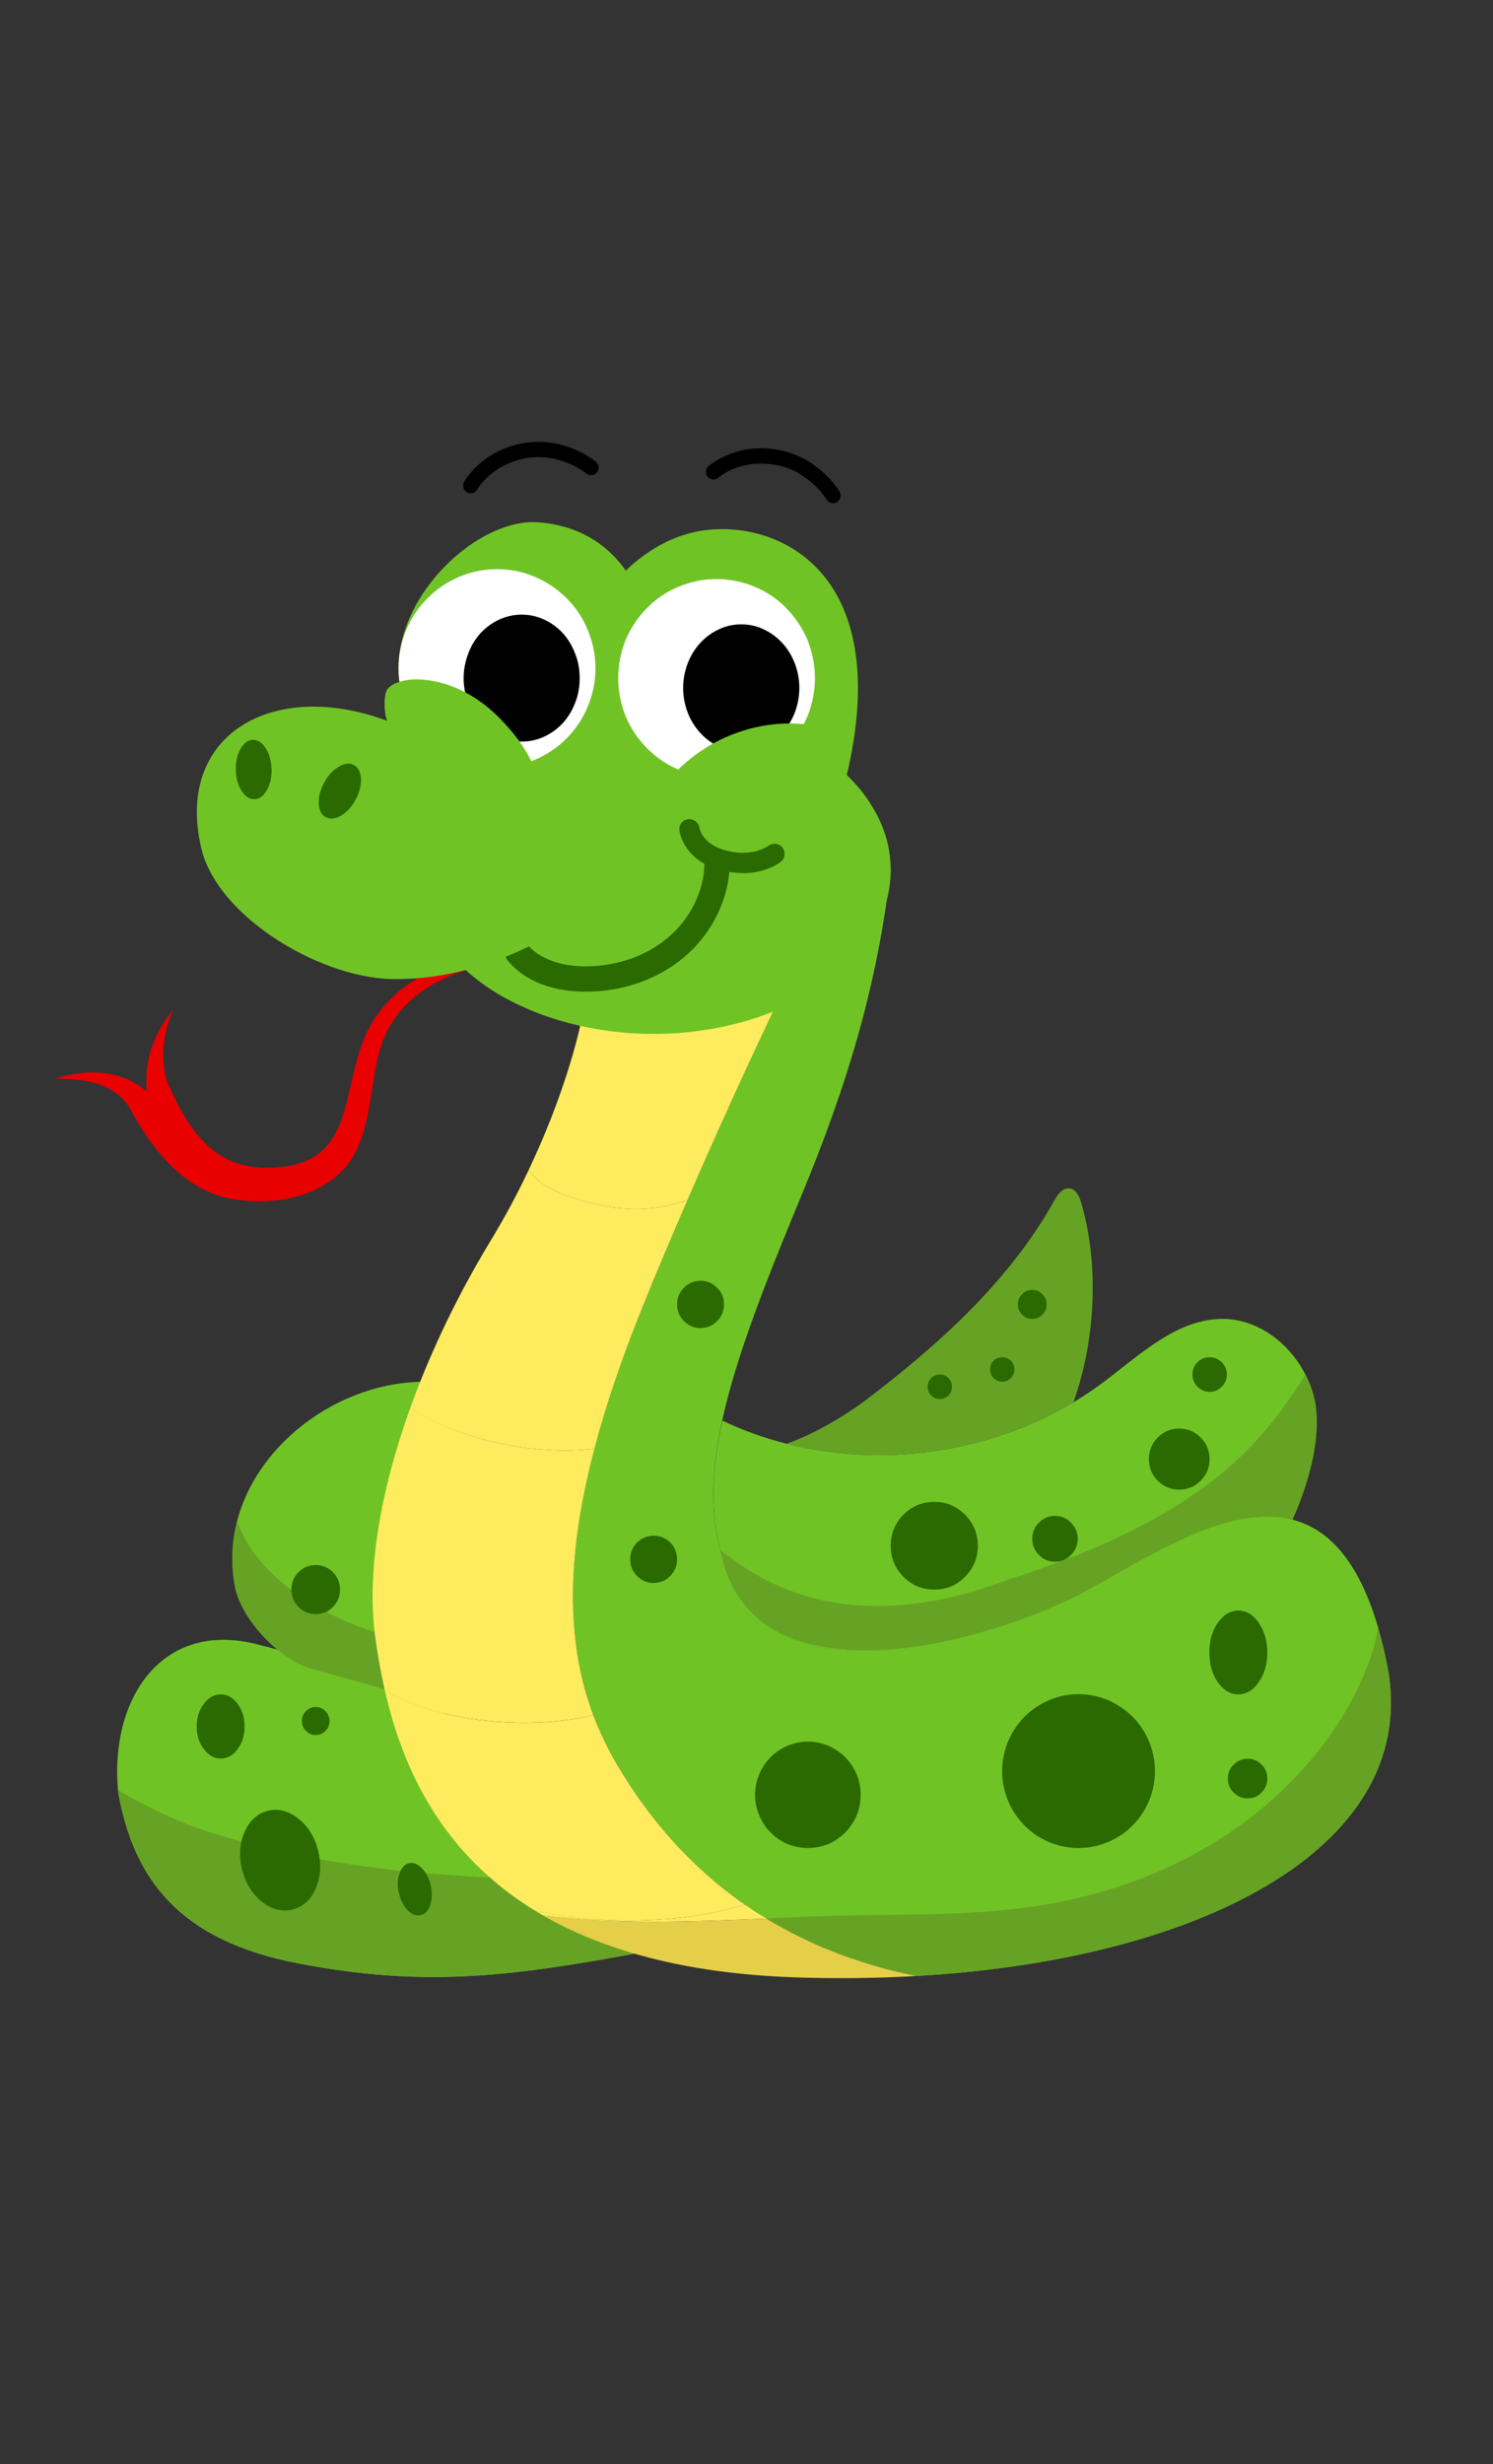 <svg xmlns="http://www.w3.org/2000/svg" xmlns:xlink="http://www.w3.org/1999/xlink" width="40" zoomAndPan="magnify" viewBox="0 0 30 49.5" height="66" preserveAspectRatio="xMidYMid meet" version="1.0"><rect x="0" y="0" width="30" height="49.5" fill="#333333" stroke="none"/><defs><clipPath id="10a1a8d6e8"><path d="M 2 32 L 13 32 L 13 39.922 L 2 39.922 Z M 2 32 " clip-rule="nonzero"/></clipPath><clipPath id="095c1f56b4"><path d="M 2 35 L 13 35 L 13 39.922 L 2 39.922 Z M 2 35 " clip-rule="nonzero"/></clipPath><clipPath id="1ce46499ad"><path d="M 11 17 L 28 17 L 28 39.922 L 11 39.922 Z M 11 17 " clip-rule="nonzero"/></clipPath><clipPath id="fa252b3da0"><path d="M 1.102 19 L 11 19 L 11 25 L 1.102 25 Z M 1.102 19 " clip-rule="nonzero"/></clipPath><clipPath id="b676c9c10d"><path d="M 9 8.738 L 13 8.738 L 13 10 L 9 10 Z M 9 8.738 " clip-rule="nonzero"/></clipPath><clipPath id="77fa0e870e"><path d="M 10 38 L 19 38 L 19 39.922 L 10 39.922 Z M 10 38 " clip-rule="nonzero"/></clipPath><clipPath id="6c306c1075"><path d="M 15 32 L 28 32 L 28 39.922 L 15 39.922 Z M 15 32 " clip-rule="nonzero"/></clipPath></defs><g clip-path="url(#10a1a8d6e8)"><path fill="#70c325" d="M 12.859 39.227 C 10.141 39.738 8.449 39.91 6.02 39.449 C 3.586 38.988 2.695 37.742 2.379 36.035 C 2.375 36.008 2.375 35.984 2.371 35.957 C 2.207 34.145 3.246 32.484 5.266 33.059 C 6.051 33.234 7.723 33.941 8.527 33.961 L 11.656 37.766 Z M 12.859 39.227 " fill-opacity="1" fill-rule="nonzero"/></g><path fill="#70c325" d="M 9.5 34.43 L 6.172 33.5 C 5.574 33.281 4.887 32.555 4.734 31.934 C 4.633 31.457 4.652 30.992 4.766 30.551 C 5.219 28.832 7.141 27.539 9.012 27.789 L 9.406 33.191 Z M 9.5 34.43 " fill-opacity="1" fill-rule="nonzero"/><g clip-path="url(#095c1f56b4)"><path fill="#66a324" d="M 12.859 39.227 C 10.141 39.738 8.449 39.91 6.02 39.449 C 3.586 38.988 2.695 37.742 2.379 36.035 C 2.375 36.008 2.375 35.984 2.371 35.957 C 2.961 36.32 3.711 36.637 3.891 36.699 C 6.375 37.555 9.02 37.738 11.656 37.766 L 12.855 39.227 Z M 12.859 39.227 " fill-opacity="1" fill-rule="nonzero"/></g><path fill="#66a324" d="M 9.5 34.43 L 6.172 33.5 C 5.574 33.281 4.887 32.555 4.734 31.934 C 4.633 31.457 4.652 30.992 4.766 30.551 C 4.887 30.91 5.09 31.219 5.348 31.492 C 5.953 32.129 6.762 32.547 7.598 32.809 C 8.188 32.988 8.797 33.102 9.406 33.191 L 9.496 34.43 Z M 9.5 34.43 " fill-opacity="1" fill-rule="nonzero"/><g clip-path="url(#1ce46499ad)"><path fill="#70c325" d="M 18.438 39.695 C 18.289 39.668 18.141 39.633 17.992 39.598 C 17.918 39.582 17.844 39.562 17.77 39.543 C 17.695 39.52 17.621 39.5 17.547 39.48 C 17.41 39.438 17.27 39.395 17.129 39.348 C 17.117 39.34 17.102 39.336 17.086 39.332 C 17.047 39.316 17.008 39.305 16.965 39.289 C 16.922 39.273 16.883 39.258 16.84 39.242 C 16.82 39.234 16.801 39.227 16.777 39.219 C 16.723 39.195 16.668 39.176 16.613 39.152 C 16.594 39.145 16.574 39.137 16.559 39.129 C 16.492 39.102 16.43 39.074 16.367 39.047 C 16.359 39.043 16.352 39.039 16.344 39.035 C 16.293 39.012 16.238 38.988 16.188 38.961 C 16.133 38.938 16.082 38.914 16.031 38.887 C 16.023 38.883 16.012 38.879 16.004 38.871 C 15.941 38.844 15.883 38.812 15.82 38.781 C 15.809 38.77 15.793 38.762 15.777 38.754 C 15.719 38.723 15.664 38.691 15.609 38.66 C 15.594 38.652 15.578 38.645 15.562 38.637 C 15.508 38.605 15.453 38.57 15.398 38.539 C 15.391 38.535 15.387 38.531 15.379 38.527 C 15.309 38.484 15.238 38.438 15.172 38.395 C 15.102 38.348 15.031 38.305 14.965 38.254 C 14.918 38.223 14.867 38.188 14.82 38.152 C 13.914 37.496 13.086 36.617 12.402 35.449 C 11.301 33.57 10.973 31.023 12.895 26.297 C 14.406 22.578 16.012 19.297 16.625 18.059 L 17.898 17.477 C 17.629 19.773 17.055 21.73 16.074 24.09 C 15.363 25.805 14.789 27.266 14.512 28.539 C 14.211 29.918 14.266 31.07 14.871 32.07 C 16.164 34.195 20.43 32.727 21.91 31.91 C 23.121 31.246 24.699 30.199 25.965 30.527 C 26.68 30.711 27.293 31.332 27.691 32.695 C 27.758 32.926 27.82 33.18 27.875 33.457 C 28.574 37.027 24.281 39.355 18.438 39.695 Z M 18.438 39.695 " fill-opacity="1" fill-rule="nonzero"/></g><path fill="#feeb5e" d="M 13.816 24.105 C 13.512 24.809 13.199 25.543 12.895 26.297 C 12.477 27.332 12.164 28.262 11.945 29.102 C 10.824 29.262 9.195 28.918 8.242 28.293 C 8.258 28.25 8.273 28.203 8.289 28.16 C 8.695 27.059 9.23 25.965 9.832 24.969 C 10.145 24.457 10.406 23.965 10.625 23.5 C 10.723 23.668 11.043 23.992 12.047 24.207 C 12.832 24.375 13.438 24.25 13.816 24.105 Z M 13.816 24.105 " fill-opacity="1" fill-rule="nonzero"/><path fill="#feeb5e" d="M 8.242 28.289 C 9.195 28.918 10.824 29.262 11.945 29.102 C 11.32 31.469 11.43 33.133 11.922 34.453 C 10.668 34.766 8.855 34.609 7.734 33.965 C 7.719 33.891 7.703 33.824 7.688 33.754 C 7.629 33.473 7.586 33.207 7.551 32.965 C 7.348 31.613 7.645 29.949 8.242 28.289 " fill-opacity="1" fill-rule="nonzero"/><path fill="#feeb5e" d="M 14.965 38.258 C 13.773 38.652 12.031 38.676 10.75 38.383 C 10.688 38.348 10.629 38.309 10.57 38.27 C 8.746 37.074 8.055 35.363 7.734 33.965 C 8.855 34.609 10.668 34.77 11.922 34.453 C 12.059 34.809 12.219 35.141 12.402 35.453 C 13.09 36.621 13.918 37.5 14.82 38.156 C 14.867 38.191 14.918 38.227 14.965 38.258 Z M 14.965 38.258 " fill-opacity="1" fill-rule="nonzero"/><path fill="#feeb5e" d="M 15.398 38.543 C 13.891 38.605 12.375 38.668 10.906 38.477 C 10.852 38.445 10.801 38.414 10.75 38.383 C 12.031 38.676 13.773 38.652 14.965 38.258 C 15.035 38.305 15.102 38.352 15.172 38.398 C 15.238 38.441 15.309 38.484 15.379 38.527 C 15.387 38.531 15.391 38.535 15.398 38.543 Z M 15.398 38.543 " fill-opacity="1" fill-rule="nonzero"/><path fill="#2a6a00" d="M 23.207 35.582 C 23.207 35.785 23.168 35.984 23.09 36.172 C 23.012 36.363 22.902 36.527 22.758 36.672 C 22.613 36.82 22.445 36.93 22.258 37.008 C 22.07 37.086 21.875 37.125 21.672 37.125 C 21.469 37.125 21.273 37.086 21.086 37.008 C 20.898 36.93 20.73 36.82 20.586 36.672 C 20.445 36.527 20.332 36.363 20.254 36.172 C 20.176 35.984 20.137 35.785 20.137 35.582 C 20.137 35.375 20.176 35.18 20.254 34.988 C 20.332 34.801 20.445 34.633 20.586 34.488 C 20.73 34.344 20.898 34.234 21.086 34.152 C 21.273 34.074 21.469 34.035 21.672 34.035 C 21.875 34.035 22.07 34.074 22.258 34.152 C 22.445 34.234 22.613 34.344 22.758 34.488 C 22.902 34.633 23.012 34.801 23.09 34.988 C 23.168 35.18 23.207 35.375 23.207 35.582 Z M 23.207 35.582 " fill-opacity="1" fill-rule="nonzero"/><path fill="#2a6a00" d="M 25.465 33.195 C 25.465 33.43 25.406 33.629 25.293 33.793 C 25.18 33.957 25.043 34.039 24.883 34.039 C 24.723 34.039 24.586 33.957 24.469 33.793 C 24.355 33.629 24.301 33.43 24.301 33.195 C 24.301 32.965 24.355 32.766 24.469 32.602 C 24.586 32.438 24.723 32.355 24.883 32.355 C 25.043 32.355 25.18 32.438 25.293 32.602 C 25.406 32.766 25.465 32.965 25.465 33.195 Z M 25.465 33.195 " fill-opacity="1" fill-rule="nonzero"/><path fill="#2a6a00" d="M 17.293 36.059 C 17.293 36.199 17.27 36.336 17.215 36.465 C 17.16 36.598 17.082 36.715 16.984 36.812 C 16.883 36.914 16.77 36.992 16.641 37.047 C 16.508 37.098 16.375 37.125 16.234 37.125 C 16.094 37.125 15.957 37.098 15.828 37.047 C 15.699 36.992 15.582 36.914 15.484 36.812 C 15.383 36.715 15.309 36.598 15.254 36.465 C 15.199 36.336 15.172 36.199 15.172 36.059 C 15.172 35.918 15.199 35.781 15.254 35.648 C 15.309 35.52 15.383 35.402 15.484 35.301 C 15.582 35.203 15.699 35.125 15.828 35.07 C 15.957 35.016 16.094 34.988 16.234 34.988 C 16.375 34.988 16.508 35.016 16.641 35.07 C 16.77 35.125 16.883 35.203 16.984 35.301 C 17.082 35.402 17.16 35.52 17.215 35.648 C 17.27 35.781 17.293 35.918 17.293 36.059 Z M 17.293 36.059 " fill-opacity="1" fill-rule="nonzero"/><path fill="#2a6a00" d="M 13.605 31.324 C 13.605 31.457 13.559 31.566 13.469 31.66 C 13.375 31.754 13.266 31.801 13.133 31.801 C 13.004 31.801 12.895 31.754 12.801 31.66 C 12.707 31.566 12.664 31.457 12.664 31.324 C 12.664 31.195 12.707 31.082 12.801 30.988 C 12.895 30.898 13.004 30.852 13.133 30.852 C 13.266 30.852 13.375 30.898 13.469 30.988 C 13.559 31.082 13.605 31.195 13.605 31.324 Z M 13.605 31.324 " fill-opacity="1" fill-rule="nonzero"/><path fill="#2a6a00" d="M 14.547 26.203 C 14.547 26.336 14.504 26.449 14.41 26.539 C 14.316 26.633 14.207 26.68 14.078 26.68 C 13.945 26.68 13.836 26.633 13.742 26.539 C 13.652 26.449 13.605 26.336 13.605 26.203 C 13.605 26.074 13.652 25.961 13.742 25.871 C 13.836 25.777 13.945 25.73 14.078 25.73 C 14.207 25.73 14.316 25.777 14.41 25.871 C 14.504 25.961 14.547 26.074 14.547 26.203 Z M 14.547 26.203 " fill-opacity="1" fill-rule="nonzero"/><path fill="#2a6a00" d="M 25.465 35.73 C 25.465 35.84 25.426 35.934 25.348 36.012 C 25.273 36.09 25.18 36.129 25.07 36.129 C 24.961 36.129 24.867 36.09 24.789 36.012 C 24.711 35.934 24.672 35.84 24.672 35.73 C 24.672 35.617 24.711 35.523 24.789 35.449 C 24.867 35.371 24.961 35.332 25.07 35.332 C 25.18 35.332 25.273 35.371 25.348 35.449 C 25.426 35.523 25.465 35.617 25.465 35.73 Z M 25.465 35.73 " fill-opacity="1" fill-rule="nonzero"/><path fill="#70c325" d="M 25.969 30.531 C 24.699 30.199 23.121 31.246 21.914 31.91 C 20.43 32.727 16.168 34.199 14.875 32.074 C 14.695 31.777 14.566 31.473 14.477 31.148 C 14.266 30.375 14.301 29.516 14.516 28.539 C 14.93 28.738 15.363 28.891 15.809 29.004 C 17.715 29.484 19.812 29.199 21.512 28.203 C 21.531 28.191 21.555 28.18 21.574 28.168 C 21.77 28.051 21.961 27.922 22.148 27.785 C 22.906 27.219 23.664 26.473 24.609 26.496 C 25.301 26.516 25.918 26.996 26.234 27.621 C 26.305 27.758 26.359 27.902 26.398 28.047 C 26.582 28.742 26.312 29.781 25.969 30.531 Z M 25.969 30.531 " fill-opacity="1" fill-rule="nonzero"/><path fill="#66a324" d="M 21.574 28.164 C 21.551 28.18 21.531 28.191 21.512 28.203 C 19.812 29.199 17.715 29.484 15.809 29.004 C 16.395 28.797 17.027 28.406 17.395 28.129 C 18.863 27.012 20.273 25.746 21.18 24.129 C 21.25 24 21.359 23.848 21.504 23.875 C 21.625 23.898 21.688 24.035 21.723 24.156 C 22.09 25.391 22.016 26.926 21.57 28.168 Z M 21.574 28.164 " fill-opacity="1" fill-rule="nonzero"/><path fill="#2a6a00" d="M 6.391 37.172 C 6.461 37.445 6.445 37.695 6.348 37.93 C 6.25 38.16 6.094 38.305 5.883 38.359 C 5.676 38.414 5.469 38.363 5.27 38.211 C 5.074 38.055 4.938 37.84 4.867 37.566 C 4.797 37.297 4.812 37.043 4.91 36.812 C 5.012 36.578 5.164 36.438 5.375 36.379 C 5.586 36.324 5.789 36.375 5.988 36.531 C 6.188 36.684 6.32 36.898 6.391 37.172 Z M 6.391 37.172 " fill-opacity="1" fill-rule="nonzero"/><path fill="#2a6a00" d="M 4.914 34.684 C 4.914 34.863 4.867 35.016 4.773 35.141 C 4.68 35.266 4.566 35.328 4.434 35.328 C 4.305 35.328 4.191 35.266 4.098 35.141 C 4 35.016 3.953 34.863 3.953 34.684 C 3.953 34.504 4 34.352 4.098 34.227 C 4.191 34.102 4.305 34.039 4.434 34.039 C 4.566 34.039 4.68 34.102 4.773 34.227 C 4.867 34.352 4.914 34.504 4.914 34.684 Z M 4.914 34.684 " fill-opacity="1" fill-rule="nonzero"/><path fill="#2a6a00" d="M 8.656 37.879 C 8.688 38.023 8.684 38.152 8.645 38.27 C 8.605 38.387 8.543 38.453 8.453 38.473 C 8.363 38.496 8.277 38.461 8.191 38.375 C 8.105 38.285 8.047 38.172 8.016 38.027 C 7.98 37.883 7.984 37.754 8.027 37.637 C 8.066 37.52 8.129 37.453 8.219 37.43 C 8.305 37.41 8.395 37.445 8.477 37.531 C 8.562 37.621 8.625 37.734 8.656 37.879 Z M 8.656 37.879 " fill-opacity="1" fill-rule="nonzero"/><path fill="#66a324" d="M 25.969 30.531 C 24.699 30.199 23.121 31.246 21.914 31.91 C 20.164 32.91 15.109 34.445 14.477 31.148 C 14.891 31.418 16.664 33.105 20.262 31.73 C 24.527 30.387 25.496 28.711 26.234 27.621 C 26.688 28.469 26.375 29.602 25.969 30.531 Z M 25.969 30.531 " fill-opacity="1" fill-rule="nonzero"/><path fill="#2a6a00" d="M 6.621 34.574 C 6.621 34.652 6.594 34.719 6.539 34.773 C 6.484 34.828 6.422 34.855 6.344 34.855 C 6.266 34.855 6.203 34.828 6.148 34.773 C 6.094 34.719 6.066 34.652 6.066 34.574 C 6.066 34.496 6.094 34.43 6.148 34.375 C 6.203 34.32 6.266 34.293 6.344 34.293 C 6.422 34.293 6.484 34.32 6.539 34.375 C 6.594 34.43 6.621 34.496 6.621 34.574 Z M 6.621 34.574 " fill-opacity="1" fill-rule="nonzero"/><path fill="#2a6a00" d="M 19.648 31.055 C 19.648 31.297 19.562 31.504 19.391 31.676 C 19.223 31.848 19.016 31.934 18.773 31.934 C 18.531 31.934 18.324 31.848 18.152 31.676 C 17.984 31.504 17.898 31.297 17.898 31.055 C 17.898 30.809 17.984 30.602 18.152 30.43 C 18.324 30.258 18.531 30.172 18.773 30.172 C 19.016 30.172 19.223 30.258 19.391 30.43 C 19.562 30.602 19.648 30.809 19.648 31.055 Z M 19.648 31.055 " fill-opacity="1" fill-rule="nonzero"/><path fill="#2a6a00" d="M 24.652 27.613 C 24.652 27.707 24.617 27.789 24.551 27.859 C 24.48 27.926 24.402 27.961 24.305 27.961 C 24.211 27.961 24.129 27.926 24.062 27.859 C 23.996 27.789 23.961 27.707 23.961 27.613 C 23.961 27.516 23.996 27.434 24.062 27.367 C 24.129 27.301 24.211 27.266 24.305 27.266 C 24.402 27.266 24.48 27.301 24.551 27.367 C 24.617 27.434 24.652 27.516 24.652 27.613 Z M 24.652 27.613 " fill-opacity="1" fill-rule="nonzero"/><path fill="#2a6a00" d="M 21.656 30.914 C 21.656 31.039 21.609 31.148 21.52 31.238 C 21.434 31.328 21.324 31.375 21.199 31.375 C 21.07 31.375 20.965 31.328 20.875 31.238 C 20.785 31.148 20.742 31.039 20.742 30.914 C 20.742 30.785 20.785 30.68 20.875 30.59 C 20.965 30.5 21.07 30.453 21.199 30.453 C 21.324 30.453 21.434 30.5 21.52 30.59 C 21.609 30.68 21.656 30.785 21.656 30.914 Z M 21.656 30.914 " fill-opacity="1" fill-rule="nonzero"/><path fill="#2a6a00" d="M 6.832 31.934 C 6.832 32.07 6.785 32.188 6.691 32.281 C 6.594 32.379 6.48 32.426 6.344 32.426 C 6.207 32.426 6.094 32.379 5.996 32.281 C 5.902 32.188 5.855 32.07 5.855 31.934 C 5.855 31.797 5.902 31.684 5.996 31.586 C 6.094 31.488 6.207 31.441 6.344 31.441 C 6.48 31.441 6.594 31.488 6.691 31.586 C 6.785 31.684 6.832 31.797 6.832 31.934 Z M 6.832 31.934 " fill-opacity="1" fill-rule="nonzero"/><path fill="#2a6a00" d="M 20.383 27.512 C 20.383 27.578 20.359 27.637 20.312 27.684 C 20.262 27.734 20.207 27.758 20.137 27.758 C 20.07 27.758 20.012 27.734 19.965 27.684 C 19.918 27.637 19.895 27.578 19.895 27.512 C 19.895 27.441 19.918 27.383 19.965 27.336 C 20.012 27.289 20.07 27.266 20.137 27.266 C 20.207 27.266 20.262 27.289 20.312 27.336 C 20.359 27.383 20.383 27.441 20.383 27.512 Z M 20.383 27.512 " fill-opacity="1" fill-rule="nonzero"/><path fill="#2a6a00" d="M 19.129 27.859 C 19.129 27.926 19.105 27.984 19.059 28.035 C 19.012 28.082 18.953 28.105 18.883 28.105 C 18.816 28.105 18.758 28.082 18.711 28.035 C 18.664 27.984 18.641 27.926 18.641 27.859 C 18.641 27.789 18.664 27.734 18.711 27.684 C 18.758 27.637 18.816 27.613 18.883 27.613 C 18.953 27.613 19.012 27.637 19.059 27.684 C 19.105 27.734 19.129 27.789 19.129 27.859 Z M 19.129 27.859 " fill-opacity="1" fill-rule="nonzero"/><path fill="#2a6a00" d="M 24.305 29.312 C 24.305 29.48 24.246 29.629 24.125 29.746 C 24.008 29.867 23.863 29.926 23.695 29.926 C 23.527 29.926 23.383 29.867 23.262 29.746 C 23.145 29.629 23.086 29.48 23.086 29.312 C 23.086 29.145 23.145 28.996 23.262 28.879 C 23.383 28.758 23.527 28.699 23.695 28.699 C 23.863 28.699 24.008 28.758 24.125 28.879 C 24.246 28.996 24.305 29.145 24.305 29.312 Z M 24.305 29.312 " fill-opacity="1" fill-rule="nonzero"/><path fill="#2a6a00" d="M 21.031 26.203 C 21.031 26.285 21.004 26.355 20.945 26.41 C 20.891 26.469 20.82 26.496 20.742 26.496 C 20.664 26.496 20.594 26.469 20.539 26.41 C 20.48 26.355 20.453 26.285 20.453 26.203 C 20.453 26.125 20.48 26.055 20.539 26 C 20.594 25.941 20.664 25.914 20.742 25.914 C 20.82 25.914 20.891 25.941 20.945 26 C 21.004 26.055 21.031 26.125 21.031 26.203 Z M 21.031 26.203 " fill-opacity="1" fill-rule="nonzero"/><path fill="#feeb5e" d="M 16.629 18.062 C 16.137 19.047 15.016 21.336 13.816 24.105 C 13.438 24.25 12.832 24.375 12.047 24.207 C 11.043 23.992 10.723 23.668 10.625 23.5 C 10.633 23.48 10.645 23.461 10.652 23.441 C 11.5 21.637 11.719 20.32 11.719 20.32 Z M 16.629 18.062 " fill-opacity="1" fill-rule="nonzero"/><g clip-path="url(#fa252b3da0)"><path fill="#e90001" d="M 7.691 20.246 C 6.664 21.418 7.449 23.461 5.375 23.457 C 4.262 23.48 3.754 22.641 3.348 21.707 C 3.219 21.238 3.277 20.758 3.48 20.285 C 3.289 20.512 3.117 20.812 3.02 21.129 C 2.945 21.387 2.93 21.656 2.945 21.926 C 2.945 21.926 2.945 21.926 2.941 21.926 C 2.449 21.48 1.699 21.469 1.102 21.672 C 1.562 21.672 2.07 21.711 2.422 22.035 C 2.488 22.098 2.551 22.168 2.598 22.246 C 3.043 23.07 3.676 23.906 4.656 24.086 C 5.395 24.211 6.223 24.105 6.805 23.59 C 7.359 23.09 7.41 22.246 7.523 21.602 C 7.594 21.176 7.699 20.773 7.945 20.441 C 8.438 19.758 9.312 19.41 10.141 19.355 C 10.141 19.355 10.145 19.207 10.145 19.207 C 9.234 19.207 8.293 19.52 7.691 20.242 Z M 7.691 20.246 " fill-opacity="1" fill-rule="nonzero"/></g><path fill="#70c325" d="M 11.305 14.434 C 11.305 12.73 12.543 10.844 14.195 10.648 C 15.703 10.473 17.898 11.539 17.051 15.418 C 16.684 17.082 15.898 16.676 14.387 16.676 C 12.875 16.676 11.305 16.141 11.305 14.438 Z M 11.305 14.434 " fill-opacity="1" fill-rule="nonzero"/><path fill="#70c325" d="M 8.008 13.426 C 8.008 11.879 9.637 10.414 10.801 10.492 C 12.48 10.605 13.199 12.125 13.031 13.426 C 12.84 14.879 12.586 15.457 10.867 15.512 C 9.355 15.562 8.008 14.691 8.008 13.426 Z M 8.008 13.426 " fill-opacity="1" fill-rule="nonzero"/><path fill="#70c325" d="M 17.898 17.477 C 17.898 17.695 17.867 17.906 17.809 18.121 C 17.746 18.332 17.656 18.539 17.535 18.738 C 17.418 18.938 17.27 19.129 17.094 19.309 C 16.922 19.488 16.723 19.652 16.504 19.809 C 16.281 19.961 16.039 20.098 15.781 20.215 C 15.52 20.336 15.246 20.438 14.957 20.52 C 14.668 20.602 14.367 20.664 14.062 20.707 C 13.754 20.75 13.445 20.77 13.133 20.77 C 12.82 20.77 12.508 20.75 12.203 20.707 C 11.895 20.664 11.598 20.602 11.309 20.52 C 11.02 20.438 10.742 20.336 10.484 20.215 C 10.223 20.098 9.98 19.961 9.762 19.809 C 9.539 19.652 9.344 19.488 9.168 19.309 C 8.996 19.129 8.848 18.938 8.727 18.738 C 8.609 18.539 8.516 18.332 8.457 18.121 C 8.395 17.906 8.363 17.695 8.363 17.477 C 8.363 17.262 8.395 17.047 8.457 16.836 C 8.516 16.621 8.609 16.418 8.727 16.219 C 8.848 16.016 8.996 15.828 9.168 15.648 C 9.344 15.469 9.539 15.301 9.762 15.148 C 9.98 14.996 10.223 14.859 10.484 14.738 C 10.742 14.617 11.02 14.516 11.309 14.434 C 11.598 14.352 11.895 14.289 12.203 14.246 C 12.508 14.207 12.82 14.184 13.133 14.184 C 13.445 14.184 13.754 14.207 14.062 14.246 C 14.367 14.289 14.668 14.352 14.957 14.434 C 15.246 14.516 15.52 14.617 15.781 14.738 C 16.039 14.859 16.281 14.996 16.504 15.148 C 16.723 15.301 16.922 15.469 17.094 15.648 C 17.27 15.828 17.418 16.016 17.535 16.219 C 17.656 16.418 17.746 16.621 17.809 16.836 C 17.867 17.047 17.898 17.262 17.898 17.477 Z M 17.898 17.477 " fill-opacity="1" fill-rule="nonzero"/><path fill="#ffffff" d="M 11.965 13.426 C 11.965 13.691 11.914 13.945 11.812 14.188 C 11.715 14.43 11.57 14.648 11.387 14.832 C 11.199 15.02 10.984 15.164 10.742 15.266 C 10.5 15.367 10.25 15.418 9.988 15.418 C 9.723 15.418 9.473 15.367 9.23 15.266 C 8.988 15.164 8.773 15.02 8.59 14.832 C 8.402 14.648 8.262 14.43 8.16 14.188 C 8.059 13.945 8.008 13.691 8.008 13.426 C 8.008 13.16 8.059 12.906 8.16 12.664 C 8.262 12.418 8.402 12.203 8.59 12.02 C 8.773 11.832 8.988 11.688 9.23 11.586 C 9.473 11.484 9.723 11.434 9.988 11.434 C 10.25 11.434 10.5 11.484 10.742 11.586 C 10.984 11.688 11.199 11.832 11.387 12.02 C 11.57 12.203 11.715 12.418 11.812 12.664 C 11.914 12.906 11.965 13.16 11.965 13.426 Z M 11.965 13.426 " fill-opacity="1" fill-rule="nonzero"/><path fill="#000000" d="M 11.648 13.625 C 11.648 13.793 11.621 13.957 11.559 14.113 C 11.5 14.27 11.418 14.406 11.309 14.527 C 11.199 14.645 11.07 14.738 10.93 14.801 C 10.785 14.867 10.637 14.898 10.484 14.898 C 10.328 14.898 10.18 14.867 10.035 14.801 C 9.895 14.738 9.766 14.645 9.656 14.527 C 9.547 14.406 9.465 14.27 9.406 14.113 C 9.348 13.957 9.316 13.793 9.316 13.625 C 9.316 13.453 9.348 13.293 9.406 13.137 C 9.465 12.977 9.547 12.84 9.656 12.719 C 9.766 12.602 9.895 12.508 10.035 12.445 C 10.18 12.379 10.328 12.348 10.484 12.348 C 10.637 12.348 10.785 12.379 10.93 12.445 C 11.07 12.508 11.199 12.602 11.309 12.719 C 11.418 12.84 11.5 12.977 11.559 13.137 C 11.621 13.293 11.648 13.453 11.648 13.625 Z M 11.648 13.625 " fill-opacity="1" fill-rule="nonzero"/><path fill="#ffffff" d="M 16.375 13.625 C 16.375 13.887 16.324 14.141 16.227 14.387 C 16.125 14.629 15.98 14.844 15.797 15.031 C 15.613 15.219 15.398 15.363 15.156 15.465 C 14.914 15.562 14.66 15.613 14.398 15.613 C 14.137 15.613 13.883 15.562 13.641 15.465 C 13.398 15.363 13.188 15.219 13 15.031 C 12.816 14.844 12.672 14.629 12.57 14.387 C 12.473 14.141 12.422 13.887 12.422 13.625 C 12.422 13.359 12.473 13.105 12.57 12.859 C 12.672 12.617 12.816 12.402 13 12.215 C 13.188 12.027 13.398 11.883 13.641 11.785 C 13.883 11.684 14.137 11.633 14.398 11.633 C 14.66 11.633 14.914 11.684 15.156 11.785 C 15.398 11.883 15.613 12.027 15.797 12.215 C 15.98 12.402 16.125 12.617 16.227 12.859 C 16.324 13.105 16.375 13.359 16.375 13.625 Z M 16.375 13.625 " fill-opacity="1" fill-rule="nonzero"/><path fill="#000000" d="M 16.062 13.82 C 16.062 13.988 16.031 14.152 15.973 14.309 C 15.914 14.465 15.828 14.602 15.719 14.723 C 15.609 14.844 15.484 14.934 15.34 15 C 15.199 15.062 15.051 15.098 14.895 15.098 C 14.738 15.098 14.59 15.062 14.449 15 C 14.305 14.934 14.18 14.844 14.07 14.723 C 13.961 14.602 13.875 14.465 13.816 14.309 C 13.758 14.152 13.727 13.988 13.727 13.82 C 13.727 13.652 13.758 13.488 13.816 13.332 C 13.875 13.176 13.961 13.035 14.07 12.918 C 14.18 12.797 14.305 12.707 14.449 12.641 C 14.59 12.574 14.738 12.543 14.895 12.543 C 15.051 12.543 15.199 12.574 15.34 12.641 C 15.484 12.707 15.609 12.797 15.719 12.918 C 15.828 13.035 15.914 13.176 15.973 13.332 C 16.031 13.488 16.062 13.652 16.062 13.82 Z M 16.062 13.82 " fill-opacity="1" fill-rule="nonzero"/><path fill="#2a6a00" d="M 11.766 19.922 C 11.371 19.922 10.648 19.84 10.199 19.293 C 10.113 19.184 10.129 19.023 10.234 18.934 C 10.344 18.844 10.504 18.859 10.59 18.969 C 10.824 19.25 11.25 19.414 11.766 19.414 L 11.773 19.414 C 12.398 19.41 12.984 19.207 13.422 18.836 C 13.883 18.445 14.16 17.875 14.156 17.312 C 14.156 17.172 14.27 17.055 14.41 17.055 C 14.551 17.055 14.664 17.168 14.664 17.312 C 14.664 18.023 14.324 18.738 13.75 19.227 C 13.219 19.672 12.52 19.922 11.773 19.922 Z M 11.766 19.922 " fill-opacity="1" fill-rule="nonzero"/><path fill="#2a6a00" d="M 14.922 17.539 C 14.797 17.539 14.656 17.523 14.5 17.488 C 13.73 17.293 13.656 16.707 13.652 16.684 C 13.637 16.57 13.719 16.469 13.828 16.457 C 13.938 16.445 14.039 16.523 14.055 16.633 C 14.059 16.652 14.117 16.969 14.602 17.09 C 15.129 17.223 15.426 17 15.438 16.992 C 15.527 16.926 15.652 16.941 15.723 17.027 C 15.789 17.117 15.777 17.242 15.691 17.312 C 15.676 17.324 15.398 17.543 14.922 17.543 Z M 14.922 17.539 " fill-opacity="1" fill-rule="nonzero"/><g clip-path="url(#b676c9c10d)"><path fill="#000000" d="M 9.457 9.91 C 9.434 9.91 9.406 9.902 9.387 9.891 C 9.312 9.852 9.285 9.758 9.324 9.684 C 9.34 9.656 9.668 9.059 10.504 8.906 C 11.34 8.75 11.949 9.258 11.977 9.277 C 12.039 9.332 12.051 9.43 11.996 9.492 C 11.941 9.559 11.848 9.566 11.781 9.512 C 11.777 9.508 11.25 9.078 10.562 9.207 C 9.867 9.336 9.598 9.824 9.594 9.828 C 9.566 9.879 9.512 9.91 9.461 9.91 Z M 9.457 9.91 " fill-opacity="1" fill-rule="nonzero"/></g><path fill="#000000" d="M 16.738 10.109 C 16.688 10.109 16.637 10.082 16.609 10.035 C 16.605 10.027 16.254 9.445 15.559 9.336 C 14.867 9.223 14.457 9.578 14.438 9.594 C 14.375 9.652 14.281 9.645 14.223 9.582 C 14.168 9.52 14.172 9.422 14.234 9.367 C 14.258 9.348 14.77 8.895 15.605 9.031 C 16.445 9.168 16.852 9.848 16.871 9.879 C 16.914 9.949 16.887 10.043 16.816 10.09 C 16.793 10.102 16.766 10.109 16.738 10.109 Z M 16.738 10.109 " fill-opacity="1" fill-rule="nonzero"/><path fill="#70c325" d="M 13.336 15.793 C 13.973 14.949 15.047 14.461 16.094 14.543 C 16.258 14.555 16.441 14.594 16.527 14.73 C 16.605 14.855 16.574 15.02 16.543 15.16 C 16.508 15.336 16.469 15.512 16.43 15.688 C 16.414 15.777 16.391 15.871 16.336 15.941 C 16.281 16.008 16.203 16.047 16.129 16.082 C 15.695 16.285 15.223 16.414 14.746 16.41 C 14.27 16.406 13.789 16.262 13.414 15.969 C 13.336 15.906 13.258 15.785 13.336 15.793 Z M 13.336 15.793 " fill-opacity="1" fill-rule="nonzero"/><path fill="#70c325" d="M 9.977 14.367 C 9.547 13.949 8.977 13.66 8.383 13.648 C 8.172 13.645 7.801 13.707 7.75 13.926 C 7.699 14.141 7.738 14.445 7.816 14.562 C 8.137 15.043 8.695 15.23 9.184 15.535 C 9.672 15.84 10.242 15.973 10.832 15.844 C 10.809 15.348 10.406 14.781 9.977 14.367 Z M 9.977 14.367 " fill-opacity="1" fill-rule="nonzero"/><path fill="#70c325" d="M 4.043 17.035 C 3.445 14.465 6.023 13.363 8.656 14.898 C 10.348 15.887 12.664 15.266 12.664 16.719 C 12.664 18.172 10.109 19.668 8.008 19.668 C 6.539 19.715 4.371 18.449 4.043 17.035 Z M 4.043 17.035 " fill-opacity="1" fill-rule="nonzero"/><path fill="#2a6a00" d="M 7.113 15.371 C 7.199 15.418 7.246 15.512 7.254 15.645 C 7.258 15.781 7.223 15.922 7.145 16.066 C 7.066 16.211 6.969 16.316 6.852 16.387 C 6.734 16.453 6.633 16.465 6.543 16.414 C 6.457 16.367 6.41 16.277 6.406 16.141 C 6.398 16.004 6.438 15.863 6.516 15.719 C 6.594 15.574 6.691 15.469 6.809 15.402 C 6.926 15.332 7.027 15.32 7.113 15.371 Z M 7.113 15.371 " fill-opacity="1" fill-rule="nonzero"/><path fill="#2a6a00" d="M 5.457 15.449 C 5.461 15.617 5.43 15.758 5.359 15.875 C 5.293 15.992 5.211 16.055 5.113 16.055 C 5.012 16.059 4.926 16.004 4.855 15.887 C 4.781 15.773 4.742 15.633 4.738 15.469 C 4.734 15.305 4.766 15.164 4.832 15.047 C 4.898 14.926 4.984 14.867 5.082 14.863 C 5.18 14.863 5.266 14.918 5.34 15.031 C 5.414 15.148 5.449 15.285 5.457 15.449 Z M 5.457 15.449 " fill-opacity="1" fill-rule="nonzero"/><g clip-path="url(#77fa0e870e)"><path fill="#e5cf48" d="M 18.438 39.695 C 17.637 39.742 16.809 39.754 15.957 39.723 C 13.727 39.645 12.098 39.164 10.906 38.477 C 12.375 38.668 13.895 38.605 15.402 38.543 C 15.457 38.574 15.512 38.609 15.566 38.641 C 15.582 38.648 15.594 38.656 15.609 38.664 C 15.668 38.695 15.723 38.727 15.777 38.758 C 15.793 38.766 15.809 38.773 15.824 38.781 C 15.883 38.816 15.945 38.848 16.004 38.875 C 16.016 38.879 16.023 38.883 16.031 38.891 C 16.086 38.914 16.137 38.941 16.188 38.965 C 16.242 38.992 16.293 39.016 16.348 39.039 C 16.355 39.043 16.363 39.047 16.371 39.051 C 16.434 39.078 16.496 39.105 16.559 39.133 C 16.578 39.141 16.594 39.148 16.613 39.152 C 16.668 39.18 16.727 39.199 16.781 39.219 C 16.801 39.23 16.82 39.238 16.84 39.246 C 16.883 39.262 16.926 39.277 16.969 39.293 C 17.008 39.309 17.051 39.32 17.09 39.336 C 17.105 39.34 17.117 39.344 17.133 39.348 C 17.27 39.395 17.41 39.441 17.551 39.484 C 17.625 39.504 17.699 39.523 17.773 39.547 C 17.848 39.566 17.918 39.582 17.992 39.602 C 18.145 39.637 18.293 39.672 18.438 39.699 Z M 18.438 39.695 " fill-opacity="1" fill-rule="nonzero"/></g><g clip-path="url(#6c306c1075)"><path fill="#66a324" d="M 18.438 39.695 C 18.289 39.668 18.141 39.633 17.992 39.598 C 17.918 39.582 17.844 39.562 17.77 39.543 C 17.695 39.52 17.621 39.5 17.547 39.48 C 17.406 39.438 17.27 39.395 17.129 39.348 C 17.117 39.34 17.102 39.336 17.086 39.332 C 17.047 39.316 17.008 39.305 16.965 39.289 C 16.922 39.273 16.883 39.258 16.84 39.242 C 16.82 39.234 16.801 39.227 16.777 39.219 C 16.723 39.195 16.668 39.176 16.613 39.152 C 16.594 39.145 16.574 39.137 16.559 39.129 C 16.492 39.102 16.43 39.074 16.367 39.047 C 16.359 39.043 16.352 39.039 16.344 39.035 C 16.293 39.012 16.238 38.988 16.188 38.961 C 16.133 38.938 16.082 38.914 16.031 38.887 C 16.023 38.883 16.012 38.879 16.004 38.871 C 15.941 38.844 15.883 38.812 15.82 38.781 C 15.809 38.77 15.793 38.762 15.777 38.754 C 15.719 38.723 15.664 38.691 15.609 38.66 C 15.594 38.652 15.578 38.645 15.562 38.637 C 15.508 38.605 15.453 38.57 15.398 38.539 C 15.891 38.516 16.379 38.496 16.863 38.484 C 18.242 38.453 19.625 38.492 20.984 38.266 C 22.605 37.996 24.176 37.336 25.43 36.27 C 26.414 35.426 27.273 34.285 27.625 33.016 C 27.648 32.922 27.668 32.812 27.688 32.695 C 27.758 32.926 27.82 33.18 27.875 33.457 C 28.574 37.027 24.277 39.355 18.434 39.695 Z M 18.438 39.695 " fill-opacity="1" fill-rule="nonzero"/></g></svg>